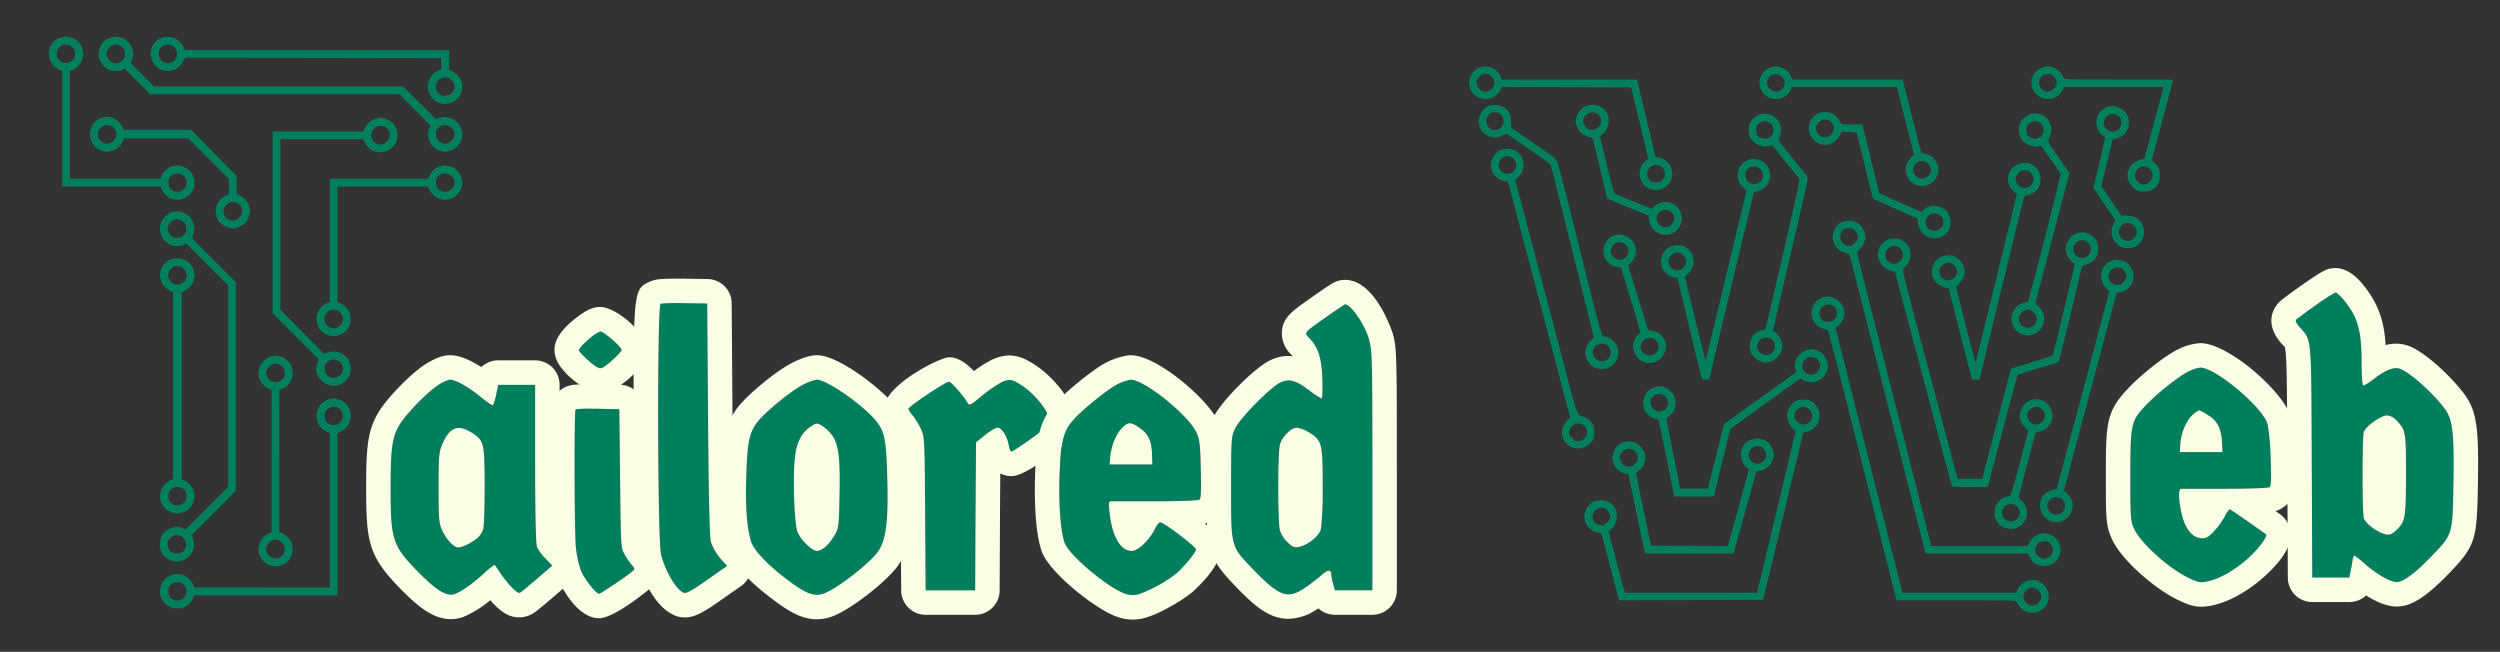 <svg xmlns="http://www.w3.org/2000/svg" xmlns:xlink="http://www.w3.org/1999/xlink" width="817" height="213" viewBox="0 0 817 213"><rect x="0" y="0" width="817" height="213" fill="#333333" stroke="none"/><defs><clipPath id="b"><rect width="817" height="213"/></clipPath></defs><g id="a" clip-path="url(#b)"><g transform="translate(8 -54.076)"><g transform="translate(8 66.076)"><path d="M28.3-1116.52a5.411,5.411,0,0,0-3.3,5.095,5.473,5.473,0,0,0,3.371,5.272l.938.38v37.767h32.14l.253.71a7.035,7.035,0,0,0,2.864,3.118,5.847,5.847,0,0,0,7.2-2.155,4.468,4.468,0,0,0,.76-2.915,4.6,4.6,0,0,0-.71-2.89,5.89,5.89,0,0,0-7.046-2.357,7,7,0,0,0-3.042,3.143l-.279.811H31.844v-35.232l.836-.329a5.658,5.658,0,0,0,3.473-5.2,5.385,5.385,0,0,0-5.576-5.6A7.251,7.251,0,0,0,28.3-1116.52Zm4.258,2.991a2.176,2.176,0,0,1,.938,2.155,2.3,2.3,0,0,1-.786,2.078,2.982,2.982,0,0,1-5.171-2.053,2.991,2.991,0,0,1,3.118-3.042A2.511,2.511,0,0,1,32.553-1113.53Zm36.449,42a3.02,3.02,0,0,1-1.622,5.221,3.157,3.157,0,0,1-2.94-1.242,4.292,4.292,0,0,1-.127-3.27A3.242,3.242,0,0,1,69-1071.53Z" transform="translate(-25 1116.957)" fill="#007f5f"/><path d="M92.225-1116.365a4.272,4.272,0,0,0-2.636,2.687,5.205,5.205,0,0,0,.177,4.841,4.857,4.857,0,0,0,4.588,2.966,4.421,4.421,0,0,0,2.484-.3l.786-.38,4.132,4.157,4.132,4.182h81.389l5.12,5.12,5.12,5.12-.406.76a6.272,6.272,0,0,0,.152,4.638,5.6,5.6,0,0,0,9.759.507,5.652,5.652,0,0,0-6.818-8.289l-.938.3-5.374-5.348-5.348-5.348H107.179l-3.777-3.777-3.8-3.8.3-.963c.558-1.85.583-2.053.3-3.219A5.543,5.543,0,0,0,92.225-1116.365Zm3.9,2.281a2.9,2.9,0,0,1,1.546,2.687,2.964,2.964,0,0,1-4.309,2.712,3.863,3.863,0,0,1-1.774-2.712,3.863,3.863,0,0,1,1.774-2.712A3.115,3.115,0,0,1,96.128-1114.084ZM203.9-1087.647a3.492,3.492,0,0,1,1.5,2.611,3.523,3.523,0,0,1-2.991,3.042,3.185,3.185,0,0,1-3.092-3.3,2.219,2.219,0,0,1,.862-1.926,2.219,2.219,0,0,1,1.926-.862A4.378,4.378,0,0,1,203.9-1087.647Z" transform="translate(-72.834 1117.004)" fill="#007f5f"/><path d="M159.092-1116.559a5.678,5.678,0,0,0-3.092,5.221,6.434,6.434,0,0,0,2.459,4.486,6.1,6.1,0,0,0,5.272.558,6.838,6.838,0,0,0,3.219-3.219l.253-.735,41.848.051,41.873.076L251-1108.3l.076,1.825-.963.406a5.675,5.675,0,0,0-3.473,5.348,5.6,5.6,0,0,0,9.936,3.5,5.566,5.566,0,0,0-1.648-8.466l-1.318-.634v-3.244l-.025-3.219H167.229l-.456-.989A5.748,5.748,0,0,0,159.092-1116.559Zm3.979,2.357a2.9,2.9,0,0,1,1.546,2.813,2.892,2.892,0,0,1-3.65,2.814,3.119,3.119,0,0,1-2.1-4.106A3.032,3.032,0,0,1,163.072-1114.2Zm90.716,10.8a3.786,3.786,0,0,1,1.572,2.687,3.6,3.6,0,0,1-1.5,2.458,4.374,4.374,0,0,1-1.8.431,2.219,2.219,0,0,1-1.926-.862,2.2,2.2,0,0,1-.862-1.9,2.939,2.939,0,0,1,1.572-2.89A2.687,2.687,0,0,1,253.788-1103.4Z" transform="translate(-122.796 1117.122)" fill="#007f5f"/><path d="M81.953-1013.681a6.173,6.173,0,0,0-3.143,2.307,6.032,6.032,0,0,0,.811,7.325,5.668,5.668,0,0,0,8.973-1.648l.558-1.141h20.86l6.666,6.666,6.641,6.641v4.943l-.811.33a5.881,5.881,0,0,0-2.991,2.864,5.76,5.76,0,0,0,.406,5.475,6.244,6.244,0,0,0,4.664,2.484,6.3,6.3,0,0,0,4.664-2.459,6.286,6.286,0,0,0,.659-5.019,5.945,5.945,0,0,0-2.966-3.219l-1.09-.482v-2.966l-.025-2.966L118.4-1002.1l-7.4-7.528H88.949l-.3-.862a6.186,6.186,0,0,0-1.419-1.876A5.3,5.3,0,0,0,81.953-1013.681Zm3.092,2.915a2.927,2.927,0,0,1,.735,4.537,2.958,2.958,0,0,1-5.221-1.445A3.018,3.018,0,0,1,85.045-1010.766Zm41.062,25.093a2.927,2.927,0,0,1,.735,4.537,2.9,2.9,0,0,1-4.816-.406C120.455-984.076,123.42-987.066,126.107-985.672Z" transform="translate(-64.514 1040.072)" fill="#007f5f"/><path d="M409.673-950.506a6.354,6.354,0,0,0-2.89,3.042l-.329.811h-32.14v40.225l-1.014.456a6.312,6.312,0,0,0-3.042,3.3,6.285,6.285,0,0,0,.659,5.019,6.3,6.3,0,0,0,4.664,2.459,6.3,6.3,0,0,0,4.664-2.459,6.1,6.1,0,0,0,.558-5.272,6.838,6.838,0,0,0-3.219-3.219l-.735-.253v-37.716h29.58l.456,1.014a6.313,6.313,0,0,0,3.3,3.042,6.212,6.212,0,0,0,4.993-.659,6.33,6.33,0,0,0,2.484-4.664,6.426,6.426,0,0,0-2.484-4.689A6.264,6.264,0,0,0,409.673-950.506Zm4.486,3.067a2.728,2.728,0,0,1,0,4.106,2.958,2.958,0,0,1-4.74-.532,3.537,3.537,0,0,1,.025-3.194A3.034,3.034,0,0,1,414.16-947.439Zm-37.209,43.875a3.257,3.257,0,0,1,1.673,2.839,3.268,3.268,0,0,1-2.433,2.89,3.113,3.113,0,0,1-3.574-2.509A3.06,3.06,0,0,1,376.951-903.564Z" transform="translate(-282.559 993.069)" fill="#007f5f"/><path d="M171.8-891.557a5.712,5.712,0,0,0-2.053,9.353,5.36,5.36,0,0,0,5.7,1.343l1.318-.456,6.818,6.818,6.793,6.793v65.9l-6.92,6.92-6.92,6.92-.938-.406a5.276,5.276,0,0,0-4.512.3,4.925,4.925,0,0,0-2.966,4.486,4.856,4.856,0,0,0,1.521,4.436,5.457,5.457,0,0,0,7.553.355,5.614,5.614,0,0,0,1.648-6.337l-.406-.938,7.249-7.249,7.224-7.224v-68.183l-7.122-7.148-7.122-7.148.38-1.5a5.708,5.708,0,0,0-1.724-6.083A5.732,5.732,0,0,0,171.8-891.557Zm2.966,2.535a2.933,2.933,0,0,1,1.926,2.864,2.212,2.212,0,0,1-.862,2,2.291,2.291,0,0,1-2.1.862,3.813,3.813,0,0,1-1.825-.406,4,4,0,0,1-1.293-2.712,3.408,3.408,0,0,1,2.028-2.636C173.775-889.428,173.775-889.428,174.764-889.022Zm.482,103.364a3.651,3.651,0,0,1,1.445,2.56,3.451,3.451,0,0,1-1.318,2.56,3.666,3.666,0,0,1-1.774.406,2.669,2.669,0,0,1-2.915-2.687,2.188,2.188,0,0,1,.456-1.977A3.157,3.157,0,0,1,175.245-785.658Z" transform="translate(-131.826 948.973)" fill="#007f5f"/><path d="M172.106-831.342a5.791,5.791,0,0,0-3.726,3.675,5.744,5.744,0,0,0,3.244,6.844l.786.329v61.187l-.862.3a6.189,6.189,0,0,0-1.876,1.419,5.584,5.584,0,0,0,5.627,9.176,4.947,4.947,0,0,0,3.32-2.535,5.829,5.829,0,0,0,.634-4.436A6.633,6.633,0,0,0,176.06-759l-.862-.3v-61.162l.989-.456a5.377,5.377,0,0,0,2.839-3.016,5.538,5.538,0,0,0-1.141-5.931A5.9,5.9,0,0,0,172.106-831.342Zm3.473,2.991a2.9,2.9,0,0,1-.684,5.145,2.145,2.145,0,0,1-2.1.025,2.891,2.891,0,0,1-1.039-4.867,2.212,2.212,0,0,1,2-.862A2.8,2.8,0,0,1,175.578-828.351Zm.127,72.137a3.193,3.193,0,0,1,1.014,3.244,3.081,3.081,0,0,1-2.966,2.129,2.212,2.212,0,0,1-2-.862,2.231,2.231,0,0,1-.862-2.028,3.836,3.836,0,0,1,.431-1.85A3.17,3.17,0,0,1,175.705-756.214Z" transform="translate(-131.855 903.966)" fill="#007f5f"/><path d="M298.628-705.33a5.782,5.782,0,0,0-3.27,7.4,6.587,6.587,0,0,0,3.092,3.118l.836.279v46.511l-.989.456a5.587,5.587,0,0,0,.507,10.392,5.542,5.542,0,0,0,7.4-5.221,5.609,5.609,0,0,0-3.625-5.348l-.76-.253v-23.218l.025-23.243,1.267-.608a5.626,5.626,0,0,0,1.9-8.517A5.951,5.951,0,0,0,298.628-705.33Zm3.042,2.484a2.933,2.933,0,0,1,1.926,2.864,2.212,2.212,0,0,1-.862,2,2.291,2.291,0,0,1-2.1.862,3.814,3.814,0,0,1-1.825-.406,4,4,0,0,1-1.293-2.712,3.408,3.408,0,0,1,2.028-2.636C300.681-703.252,300.681-703.252,301.669-702.846Zm0,57.537a3.04,3.04,0,0,1-.2,5.728,3.184,3.184,0,0,1-3.954-2.915,3.379,3.379,0,0,1,2.028-2.839C300.681-645.714,300.681-645.714,301.669-645.309Z" transform="translate(-226.541 809.942)" fill="#007f5f"/><path d="M223.656-650.672a5.692,5.692,0,0,0-4.309,5.3,5.451,5.451,0,0,0,3.067,5.247l1.242.634v50.44l-22.1-.025H179.426l-.634-1.318a5.549,5.549,0,0,0-10.063.279,5.545,5.545,0,0,0,5.019,7.908,7.06,7.06,0,0,0,2.281-.355,6.488,6.488,0,0,0,3.042-3.067l.33-.887h46.79v-52.975l1.141-.532a5.682,5.682,0,0,0-1.014-10.6A4.174,4.174,0,0,0,223.656-650.672Zm2.737,2.915a3.332,3.332,0,0,1,1.572,2.737,3.082,3.082,0,0,1-4.03,2.737,2.739,2.739,0,0,1-1.926-2.839,2.177,2.177,0,0,1,.938-2.129A2.876,2.876,0,0,1,226.393-647.757ZM175.9-590.042a3.036,3.036,0,0,1-3.447,4.917,2.636,2.636,0,0,1-1.521-2.611,2.532,2.532,0,0,1,1.343-2.611A3.212,3.212,0,0,1,175.9-590.042Z" transform="translate(-131.901 769.047)" fill="#007f5f"/><path d="M346.852-1013.73c-.127.051-.684.152-1.217.253a5.865,5.865,0,0,0-3.523,3.092l-.482,1.09H312v59.438l7.5,7.5,7.5,7.5-.406,1.343a9.738,9.738,0,0,0-.406,1.876,6.084,6.084,0,0,0,3.422,4.993,5.735,5.735,0,0,0,6.286-1.191,5.564,5.564,0,0,0-3.954-9.505,7.428,7.428,0,0,0-2.281.355l-.887.38-7.122-7.224-7.122-7.224v-55.712h27.07l.558,1.141a5.479,5.479,0,0,0,7.629,2.459,4.922,4.922,0,0,0,2.966-4.334,5.257,5.257,0,0,0-1.293-4.233C350.324-1013.045,347.866-1014.11,346.852-1013.73Zm1.9,3.042c2.915,1.521,1.115,6.21-2.129,5.6a3.1,3.1,0,0,1-1.926-4.664A3.082,3.082,0,0,1,348.753-1010.688Zm-14.8,76.7a4.088,4.088,0,0,1,.887,1.521,2.033,2.033,0,0,1-.177,1.926c-1.419,2.864-5.678,2.028-5.678-1.115a2.548,2.548,0,0,1,1.343-2.636A3.212,3.212,0,0,1,333.95-933.989Z" transform="translate(-238.893 1040.248)" fill="#007f5f"/><g transform="translate(111.659 86.501)"><g transform="translate(0 0.56)"><path d="M289.664-1161.544c-1.175.5-1.007,76.99.112,81.8,1.343,5.6,5.092,11.918,7.553,12.7.783.224,2.909-.951,7.553-4.252l6.49-4.532-1.343-1.511a17.82,17.82,0,0,1-3.917-6.267c-.448-1.343-.727-12.7-.951-39.95l-.28-38.047-7.274-.112A76.037,76.037,0,0,0,289.664-1161.544Z" transform="translate(-201.428 1161.727)" fill="#007f5f"/><path d="M295.477-1161.727a54.928,54.928,0,0,0-5.812.183c-1.175.5-1.007,76.99.112,81.8,1.343,5.6,5.092,11.918,7.553,12.7.784.224,2.91-.951,7.553-4.252l6.49-4.532-1.343-1.511a17.82,17.82,0,0,1-3.917-6.267c-.448-1.343-.727-12.7-.951-39.95l-.28-38.047-7.274-.112c-.728-.01-1.446-.015-2.133-.015m0-8,2.245.016,7.284.112a8,8,0,0,1,7.877,7.94l.28,38.047c.068,8.322.271,33,.714,37.879a10.069,10.069,0,0,0,1.975,2.908l1.5,1.684a8,8,0,0,1,1.966,6.251,8,8,0,0,1-3.365,5.623l-6.49,4.532c-5.658,4.022-8.585,5.72-11.924,5.72a9.59,9.59,0,0,1-2.408-.334c-7.757-2.464-12.1-14.2-13.134-18.526-.884-3.8-1.105-26.22-1.137-44.369-.078-44.2-.078-44.2,5.652-46.652C288.091-1169.452,288.916-1169.727,295.477-1169.727Z" transform="translate(-201.428 1161.727)" fill="#f8ffe5"/><path d="M654.833-1157.029c-7.665,5.371-7.553,5.2-5.763,7.05,2.91,3.021,4.029,6.546,4.252,13.428.112,3.469,0,6.323-.224,6.323a23.478,23.478,0,0,1-3.861-2.518c-4.476-3.413-6.714-4.084-9.568-2.742-3.245,1.455-13.372,11.75-14.883,15.107-1.231,2.63-1.287,3.245-1.287,19.248,0,19.639-.168,19.08,7.106,26.633,8.617,8.952,11.3,9.959,16.9,6.211,1.734-1.175,4.14-3.021,5.371-4.084,2.182-2.014,3.357-2.126,3.357-.336a15.012,15.012,0,0,0,.615,3.021l.56,2.126H669.66v-39.054c0-36.536-.056-39.278-1.063-42.8-1.343-4.924-5.987-11.694-7.889-11.582C660.54-1160.945,657.91-1159.211,654.833-1157.029Zm-5.651,37.991c4.029,2.574,4.252,3.525,4.252,17.457a120.641,120.641,0,0,1-.56,13.988c-.671,2.35-4.252,5.26-7.274,5.875-1.455.28-2.07,0-3.693-1.567a9.806,9.806,0,0,1-2.462-3.861c-.727-2.574-.727-25.4,0-28.032s3.637-5.539,5.539-5.539A11.523,11.523,0,0,1,649.182-1119.037Z" transform="translate(-348.832 1161.408)" fill="#007f5f"/><path d="M660.755-1161h-.047c-.168.056-2.8,1.79-5.875,3.973-7.665,5.371-7.553,5.2-5.763,7.05,2.91,3.021,4.029,6.546,4.252,13.428.112,3.469,0,6.323-.224,6.323a23.478,23.478,0,0,1-3.861-2.518c-4.476-3.413-6.714-4.085-9.568-2.742-3.245,1.455-13.372,11.75-14.883,15.107-1.231,2.63-1.287,3.245-1.287,19.248,0,19.639-.168,19.08,7.106,26.633,8.617,8.952,11.3,9.96,16.9,6.211,1.734-1.175,4.14-3.021,5.371-4.084,2.182-2.015,3.357-2.126,3.357-.336a15.012,15.012,0,0,0,.615,3.021l.56,2.126H669.66v-39.054c0-36.536-.056-39.278-1.063-42.8-1.332-4.883-5.911-11.583-7.842-11.583m-16.008,79.381c-.919,0-1.571-.438-2.839-1.662a9.806,9.806,0,0,1-2.462-3.861c-.727-2.574-.727-25.4,0-28.032s3.637-5.539,5.539-5.539a11.523,11.523,0,0,1,4.2,1.679c4.029,2.574,4.252,3.525,4.252,17.457a120.641,120.641,0,0,1-.56,13.988c-.671,2.35-4.252,5.26-7.274,5.875a4.543,4.543,0,0,1-.854.1M660.755-1169c9.989,0,15.512,17.3,15.56,17.478,1.345,4.705,1.345,7.741,1.345,44.908v39.054a8,8,0,0,1-8,8H657.407a7.993,7.993,0,0,1-5.411-2.108l-.005,0a17.343,17.343,0,0,1-9.706,3.429c-6.6,0-11.6-4.644-17.442-10.715-9.346-9.7-9.346-12.519-9.342-30.883v-1.3c0-16.548,0-18.278,2.041-22.639,2.307-5.128,13.792-16.745,18.856-19.016a13.671,13.671,0,0,1,5.878-1.347,13.068,13.068,0,0,1,1.371.072c-.115-.135-.229-.253-.339-.368a9.7,9.7,0,0,1-3.2-7.822c.427-4.528,3.275-6.522,9.514-10.892,6.916-4.9,7.677-5.153,8.558-5.447a8,8,0,0,1,2.06-.4C660.393-1169,660.6-1169,660.755-1169Z" transform="translate(-348.832 1161.408)" fill="#f8ffe5"/><path d="M148.267-1115.322c-3.357,2.126-9.9,8.729-12.421,12.533-2.686,4.084-3.245,7.665-3.245,21.038,0,17.4.56,19.024,9.512,28.088,5.707,5.707,8.84,7.553,11.414,6.714,2.238-.839,5.931-3.413,9.736-6.882a17.437,17.437,0,0,1,3.357-2.686c.056.112.951,1.343,1.846,2.742,2.8,4.029,5.651,6.882,6.434,6.378.392-.224,2.91-2.294,5.651-4.644l4.868-4.2-2.182-2.294a13.749,13.749,0,0,1-2.8-3.8c-.392-1.007-.615-10.575-.615-27.3v-25.682H167.738l-.671,3.357c-.392,1.846-.9,3.357-1.175,3.357a32.742,32.742,0,0,1-4.252-3.077c-3.973-3.189-7.889-5.315-9.68-5.315A11.838,11.838,0,0,0,148.267-1115.322Zm10.911,15.667c3.973,2.574,4.14,3.357,4.14,17.625,0,6.77-.168,12.981-.448,13.82a6.753,6.753,0,0,1-1.679,2.742c-1.623,1.511-5.092,3.3-6.434,3.3-1.511,0-3.973-2.63-5.315-5.6-1.063-2.294-1.175-3.581-1.175-13.988,0-10.743.112-11.638,1.343-14.436C151.959-1101.557,154.645-1102.509,159.177-1099.655Z" transform="translate(-132.6 1142.025)" fill="#007f5f"/><path d="M151.959-1117a11.838,11.838,0,0,0-3.693,1.678c-3.357,2.126-9.9,8.729-12.421,12.533-2.686,4.084-3.245,7.665-3.245,21.038,0,17.4.56,19.024,9.512,28.088,5.707,5.707,8.841,7.553,11.414,6.714,2.238-.839,5.931-3.413,9.736-6.882a17.458,17.458,0,0,1,3.357-2.686c.056.112.951,1.343,1.846,2.742,2.8,4.029,5.651,6.883,6.434,6.378.392-.224,2.91-2.294,5.651-4.644l4.868-4.2-2.182-2.294a13.749,13.749,0,0,1-2.8-3.8c-.392-1.007-.615-10.575-.615-27.3v-25.682H167.738l-.671,3.357c-.392,1.846-.9,3.357-1.175,3.357a32.742,32.742,0,0,1-4.252-3.077c-3.973-3.189-7.889-5.315-9.68-5.315m2.8,54.833c-1.511,0-3.973-2.63-5.315-5.6-1.063-2.294-1.175-3.581-1.175-13.988,0-10.743.112-11.638,1.343-14.436,2.35-5.371,5.036-6.323,9.568-3.469,3.973,2.574,4.14,3.357,4.14,17.625,0,6.77-.168,12.981-.448,13.82a6.753,6.753,0,0,1-1.679,2.742c-1.623,1.511-5.092,3.3-6.434,3.3m-2.8-62.833c3.27,0,6.975,1.746,10.274,3.873a7.989,7.989,0,0,1,5.5-2.195h12.086a8,8,0,0,1,8,8v25.682c0,16.531.215,22.533.347,24.658.19.218.455.526.723.794l2.322,2.437a8,8,0,0,1,2.194,5.909,8,8,0,0,1-2.767,5.664l-4.868,4.2c-5.548,4.755-6.4,5.241-6.908,5.532a8.882,8.882,0,0,1-4.183,1.11c-2.48,0-5.348-.774-9.513-5.6a35.487,35.487,0,0,1-8.834,5.479,12.348,12.348,0,0,1-4.022.7c-5.5,0-10.147-3.539-15.858-9.25-10.98-11.117-11.855-15.288-11.855-33.745,0-13.144.412-19.124,4.561-25.433,3.173-4.794,10.509-12.163,14.825-14.9C148.73-1125,151.076-1125,151.959-1125Z" transform="translate(-132.6 1142.025)" fill="#f8ffe5"/><path d="M358.758-1115.322c-4.2,2.126-13.2,9.624-15.331,12.757-2.294,3.413-2.854,6.434-3.189,17.513-.28,9.624.168,16.114,1.567,20.87.783,2.8,5.371,7.665,11.694,12.421,6.043,4.588,8.728,5.651,11.694,4.756,4.029-1.175,15.387-9.9,18.128-13.876,2.574-3.749,3.357-9.68,3.021-23-.28-12.981-.839-15.89-3.357-19.248-3.917-5.147-16.338-13.876-19.7-13.876A15.4,15.4,0,0,0,358.758-1115.322Zm9.4,16.282c2.238,2.8,2.854,7.442,2.574,20.087-.224,10.127-.224,10.463-1.734,12.981-1.79,3.021-3.973,4.924-5.707,4.924-1.567,0-5.2-3.525-6.267-6.1-1.119-2.574-1.623-18.744-.839-24.843.615-4.868,2.294-7.945,5.371-9.848,1.623-1.063,1.79-1.063,3.357-.168A14.194,14.194,0,0,1,368.158-1099.04Z" transform="translate(-224.026 1142.025)" fill="#007f5f"/><path d="M363.29-1117a15.4,15.4,0,0,0-4.532,1.678c-4.2,2.126-13.2,9.624-15.331,12.757-2.294,3.413-2.854,6.434-3.189,17.513-.28,9.624.168,16.114,1.567,20.87.783,2.8,5.371,7.665,11.694,12.421,6.043,4.588,8.729,5.651,11.694,4.756,4.029-1.175,15.387-9.9,18.128-13.876,2.574-3.749,3.357-9.68,3.021-23-.28-12.981-.839-15.89-3.357-19.248-3.917-5.147-16.338-13.876-19.7-13.876m0,55.952c-1.567,0-5.2-3.525-6.267-6.1-1.119-2.574-1.623-18.744-.839-24.843.615-4.868,2.294-7.945,5.371-9.848,1.623-1.063,1.791-1.063,3.357-.168a14.194,14.194,0,0,1,3.245,2.965c2.238,2.8,2.854,7.442,2.574,20.087-.224,10.127-.224,10.463-1.734,12.981-1.79,3.021-3.973,4.924-5.707,4.924m0-63.952c7.57,0,22.2,11.952,26.062,17.032,4.231,5.641,4.7,10.749,4.989,23.919.335,13.285-.271,21.646-4.424,27.7-3.579,5.186-16.254,15.211-22.484,17.028a14.333,14.333,0,0,1-4.112.61c-4.908,0-9.092-2.447-14.659-6.675-5.707-4.293-12.894-10.685-14.56-16.636-1.609-5.468-2.174-12.454-1.86-23.26.338-11.15.844-16.234,4.546-21.743,3.155-4.65,13.33-12.885,18.355-15.431C357.367-1123.6,360.634-1125,363.29-1125Z" transform="translate(-224.026 1142.025)" fill="#f8ffe5"/><path d="M464.934-1115.834a45.945,45.945,0,0,0-6.1,4.308c-3.581,2.965-3.917,3.133-4.476,2.182-1.4-2.406-5.2-6.77-6.043-6.938-.951-.168-13.317,8.113-13.317,8.9a7,7,0,0,0,1.4,2.07,26.311,26.311,0,0,1,2.686,4.42c1.231,2.63,1.231,3.189,1.4,27.7l.168,25.066h16.17l.112-24.171.168-24.171,2.965-2.406c1.623-1.343,3.469-2.406,4.084-2.406,1.343,0,3.189,2.854,3.637,5.707.224,1.175.615,2.126.9,2.126.615,0,11.246-7.553,12.142-8.617,1.958-2.35-4.364-10.855-10.407-13.988C468.124-1117.233,467.676-1117.177,464.934-1115.834Z" transform="translate(-265.802 1141.978)" fill="#007f5f"/><path d="M467.967-1116.893a7.446,7.446,0,0,0-3.033,1.059,45.945,45.945,0,0,0-6.1,4.308c-3.581,2.965-3.917,3.133-4.476,2.182-1.4-2.406-5.2-6.77-6.043-6.938-.948-.166-13.317,8.113-13.317,8.9a7,7,0,0,0,1.4,2.07,26.311,26.311,0,0,1,2.686,4.42c1.231,2.63,1.231,3.189,1.4,27.7l.168,25.066h16.17l.112-24.171.168-24.171,2.965-2.406c1.623-1.343,3.469-2.406,4.084-2.406,1.343,0,3.189,2.854,3.637,5.707.224,1.175.615,2.126.9,2.126.615,0,11.246-7.553,12.142-8.617,1.958-2.35-4.364-10.855-10.407-13.988a5.523,5.523,0,0,0-2.451-.835m0-8h0a12.894,12.894,0,0,1,6.1,1.715c6.1,3.165,13.508,10.79,14.884,17.621a10.059,10.059,0,0,1-1.979,8.609c-.123.146-12.765,11.5-18.287,11.5a8.359,8.359,0,0,1-3.652-.869l-.1,14.074-.112,24.153a8,8,0,0,1-8,7.963h-16.17a8,8,0,0,1-8-7.946l-.168-25.066c-.1-15.171-.155-22.671-.5-24.067a21.035,21.035,0,0,0-1.763-3.026c-2.833-3.231-3.217-5.528-3.217-7.148,0-7.723,18.274-16.9,21.284-16.9a8.366,8.366,0,0,1,1.425.125c2.408.481,4.762,2.342,6.71,4.386a38.067,38.067,0,0,1,4.936-3.216A14.516,14.516,0,0,1,467.967-1124.893Z" transform="translate(-265.802 1141.978)" fill="#f8ffe5"/><path d="M542.316-1115.6c-3.413,1.678-12.7,9.288-15.331,12.533-2.686,3.413-3.413,6.826-3.749,17.457-.336,9.9.392,18.8,1.79,22.213,1.79,4.2,14.6,14.827,19.863,16.394a7.134,7.134,0,0,0,4.7-.056,46.272,46.272,0,0,0,12.086-6.826c2.742-2.574,6.155-6.77,6.155-7.665,0-.783-9.456-8.057-11.47-8.784-.5-.224-1.231.56-1.958,2.126-1.9,3.749-5.483,7.162-7.553,7.162-3.693,0-6.434-4.7-7.274-12.477-.336-2.965-.28-3.749.336-3.749H554.4c7.554,0,14.044-.224,14.492-.5.56-.392.671-2.406.5-9.9-.168-8.113-.392-9.792-1.4-12.03-2.574-5.707-17.121-17.345-21.541-17.289A16.874,16.874,0,0,0,542.316-1115.6Zm7.5,14.659c2.518,1.846,3.469,4.029,3.637,8.113l.112,3.525H539.574l.168-1.958c.28-3.8,1.79-7.721,3.749-9.792C545.617-1103.348,546.624-1103.348,549.813-1100.942Z" transform="translate(-304.632 1142.026)" fill="#007f5f"/><path d="M546.488-1117h-.032a16.874,16.874,0,0,0-4.14,1.4c-3.413,1.678-12.7,9.288-15.331,12.533-2.686,3.413-3.413,6.826-3.749,17.457-.336,9.9.392,18.8,1.79,22.213,1.79,4.2,14.6,14.827,19.863,16.394a7.134,7.134,0,0,0,4.7-.056,46.272,46.272,0,0,0,12.086-6.826c2.742-2.574,6.155-6.77,6.155-7.665,0-.783-9.456-8.057-11.47-8.784-.5-.224-1.231.56-1.958,2.126-1.9,3.749-5.483,7.162-7.553,7.162-3.693,0-6.434-4.7-7.274-12.477-.336-2.965-.28-3.749.336-3.749H554.4c7.554,0,14.044-.224,14.492-.5.56-.392.671-2.406.5-9.9-.168-8.113-.392-9.792-1.4-12.03C565.43-1105.4,550.947-1117,546.488-1117m7.074,27.7H539.574l.168-1.958c.28-3.8,1.79-7.721,3.749-9.792,2.126-2.294,3.133-2.294,6.323.112,2.518,1.846,3.469,4.029,3.637,8.113l.112,3.525m-7.074-35.7h0c8.688,0,25.437,14.543,28.8,22,1.732,3.849,1.933,6.854,2.1,15.153.216,9.663.306,13.669-3.914,16.623a7.8,7.8,0,0,1-2.725,1.218c2.825,2.585,5.074,5.553,5.074,8.454,0,3.55-2.92,8.092-8.679,13.5-3.2,2.959-11.382,7.571-15.4,8.7a14.625,14.625,0,0,1-9.156.015c-6.955-2.072-22.012-14.095-24.922-20.917-2.828-6.9-2.572-21.355-2.428-25.623.352-11.16,1.189-16.709,5.457-22.133,3.165-3.907,13.367-12.444,18.087-14.765a24.111,24.111,0,0,1,7.058-2.2C546.047-1124.992,546.284-1125,546.489-1125Z" transform="translate(-304.632 1142.026)" fill="#f8ffe5"/><path d="M240.369-1113.615c-.5.5-.4,39.851.1,45.112a35.215,35.215,0,0,0,1.538,7.3c.993,2.68,4.963,7.841,6.055,7.841.5,0,9.181-5.856,10.918-7.345.794-.695.794-.844-.4-2.233a21.7,21.7,0,0,1-2.332-3.524c-1.092-1.985-1.092-2.531-1.34-24.615l-.248-22.581-7-.149A51.574,51.574,0,0,0,240.369-1113.615Z" transform="translate(-179.926 1148.332)" fill="#007f5f"/><path d="M245.7-1113.826a34.854,34.854,0,0,0-5.331.212c-.5.5-.4,39.851.1,45.112a35.215,35.215,0,0,0,1.538,7.3c.993,2.68,4.963,7.841,6.055,7.841.5,0,9.181-5.856,10.918-7.345.794-.695.794-.844-.4-2.233a21.7,21.7,0,0,1-2.332-3.524c-1.092-1.985-1.092-2.531-1.34-24.615l-.248-22.581-7-.149c-.676-.009-1.336-.013-1.964-.013m0-8,2.069.014,7.064.15a8,8,0,0,1,7.829,7.91l.248,22.581c.151,13.415.224,19.961.5,21.329.279.338.949,1.34,1.2,1.643,6.151,7.175.773,12.512-.367,13.509-.169.146-11.189,9.324-16.186,9.324-8.069,0-13.508-12.932-13.557-13.063a42.4,42.4,0,0,1-2-9.262c-.048-.511-2.859-46.52,2.2-51.581a8.013,8.013,0,0,1,.854-.741C237.872-1121.743,239.836-1121.826,245.7-1121.826Z" transform="translate(-179.926 1148.332)" fill="#f8ffe5"/></g><path d="M240.428-542.465c-2.249,1.678-4.428,3.928-4.428,4.642,0,.643,4.749,5.07,6.034,5.57,1.035.429,1.25.393,2.5-.428,1.714-1.143,5.392-4.677,5.392-5.213,0-1.035-5.784-6.106-6.963-6.106A9.872,9.872,0,0,0,240.428-542.465Z" transform="translate(-174.447 553.815)" fill="#007f5f"/><path d="M242.963-544a9.872,9.872,0,0,0-2.535,1.535c-2.249,1.678-4.428,3.928-4.428,4.642,0,.643,4.749,5.07,6.034,5.57,1.035.429,1.25.393,2.5-.428,1.714-1.143,5.392-4.677,5.392-5.213,0-1.035-5.784-6.106-6.963-6.106m0-8c4.82,0,14.963,7.9,14.963,14.106,0,5.325-6.262,10.075-8.954,11.87a10.485,10.485,0,0,1-5.96,2.043,10.364,10.364,0,0,1-4.036-.879c.034.017-10.975-5.876-10.975-12.962,0-1.464,0-5.351,7.644-11.054C239.1-551.467,241.069-552,242.963-552Z" transform="translate(-174.447 553.815)" fill="#f8ffe5"/></g></g><g transform="translate(494.08 93.698)"><g transform="translate(-21.933 -17.909)"><path d="M742.065-589.353a5.58,5.58,0,0,0-3.331,2.475c-.642.886-.7,1.314-.611,3.147.122,1.986.183,2.139,1.375,3.239a5.4,5.4,0,0,0,5.011,1.589l1.192-.306,4.369,5.408c2.414,2.964,4.461,5.53,4.583,5.744.122.183-1.986,9.869-4.705,21.541-2.689,11.641-5.194,22.4-5.53,23.924-.764,3.361-.978,3.819-1.894,3.819a5.794,5.794,0,0,0-3.33,2.2,6.849,6.849,0,0,0-.55,4.919,5.852,5.852,0,0,0,5.989,3.453,5.876,5.876,0,0,0,4.43-5.469,6.319,6.319,0,0,0-2.108-4.216l-.947-.733,4.278-18.486c2.353-10.175,4.95-21.388,5.775-24.9,1.314-5.561,1.467-6.508,1.1-7.027-.214-.336-2.475-3.147-4.98-6.233-4.553-5.592-4.583-5.653-4.094-6.386a5.921,5.921,0,0,0-.306-5.469A5.39,5.39,0,0,0,742.065-589.353Zm3.33,3.239a2.92,2.92,0,0,1-1.467,4.8,3.389,3.389,0,0,1-3.086-1.253,4.018,4.018,0,0,1,0-3.147A3.291,3.291,0,0,1,743.868-587,3.967,3.967,0,0,1,745.4-586.115Zm.428,70.581c2.261,2.292-.519,6.08-3.33,4.583a2.722,2.722,0,0,1-.794-4.491A2.854,2.854,0,0,1,745.823-515.534Z" transform="translate(-646.745 604.932)" fill="#007f5f"/><g transform="translate(0)"><path d="M442.3-639.564a5.381,5.381,0,0,0-2.505,7.516,5.366,5.366,0,0,0,9.319.031l.7-1.253,21.113.061,21.113.092,2.811,11.611,2.781,11.611-.978.855a5.4,5.4,0,0,0,3.575,9.472,5.356,5.356,0,0,0,5.255-5.255,5.332,5.332,0,0,0-4.369-5.408l-1.131-.183-2.994-12.65-3.025-12.65H449.787l-.428-1.008A5.446,5.446,0,0,0,442.3-639.564Zm4.155,2.9c2.567,2.6-1.1,6.6-3.85,4.217a2.941,2.941,0,0,1-.978-1.956,2.017,2.017,0,0,1,.764-2.23A2.667,2.667,0,0,1,446.457-636.661Zm55.762,29.7a2.827,2.827,0,0,1-2.078,4.858,2.632,2.632,0,0,1-2.689-1.955A2.875,2.875,0,0,1,502.218-606.962Z" transform="translate(-439.134 639.988)" fill="#007f5f"/><path d="M752.593-639.363a5.361,5.361,0,0,0-.855,9.044c2.628,2.017,6.875.978,8.1-1.986l.367-.917h34.313l2.811,11.091,2.811,11.061-.733.611a5.666,5.666,0,0,0-1.283,7.028,5.387,5.387,0,0,0,9.289-.122,5.343,5.343,0,0,0-3.453-7.822l-1.467-.367-3.055-11.947-3.025-11.977H760.446l-.581-1.161a4.84,4.84,0,0,0-2.872-2.658A5.171,5.171,0,0,0,752.593-639.363Zm4.125,2.628a2.523,2.523,0,0,1,.825,3.33,2.713,2.713,0,0,1-4.461.856A2.772,2.772,0,0,1,756.718-636.735Zm47.237,27.957a3.414,3.414,0,0,1,1.711,2.9,3.106,3.106,0,0,1-2.9,2.6,2.99,2.99,0,0,1-2.9-2.811A2.861,2.861,0,0,1,803.955-608.778Z" transform="translate(-654.768 639.939)" fill="#007f5f"/><path d="M1043.155-639.225a5.221,5.221,0,0,0-1.039,8.525,5.358,5.358,0,0,0,8.433-1.467l.519-1.039h32.51l-.306,1.13c-.183.642-1.589,5.9-3.147,11.641l-2.78,10.511-1.681.55c-4.583,1.558-5.255,6.966-1.192,9.716.917.611,1.344.7,2.964.611,2.872-.183,4.614-1.711,4.889-4.308.244-2.23-.122-3.483-1.436-4.8l-1.161-1.161,3.483-13.077c1.925-7.211,3.483-13.108,3.483-13.169s-8.036-.092-17.874-.092c-14.788,0-17.874-.061-17.874-.4a4.864,4.864,0,0,0-.886-1.65A5.344,5.344,0,0,0,1043.155-639.225Zm3.941,2.078a3.26,3.26,0,0,1,1.528,3.178,3.788,3.788,0,0,1-2.719,2.292,2.946,2.946,0,0,1-2.505-4.614A2.985,2.985,0,0,1,1047.1-637.147Zm31.991,30.8c2.414,2.414-.672,6.325-3.514,4.461a2.878,2.878,0,0,1-.275-4.614A2.618,2.618,0,0,1,1079.087-606.348Z" transform="translate(-856.661 639.924)" fill="#007f5f"/><path d="M452.339-598.5a5.652,5.652,0,0,0-2.78,7,5.387,5.387,0,0,0,7.455,2.628c1.314-.642,1.344-.642,2.139-.061.458.336,3.667,2.567,7.15,4.95,5.408,3.7,6.386,4.461,6.6,5.316.153.55,3.361,13.322,7.119,28.385l6.844,27.438-.886.825a5.356,5.356,0,0,0,2.964,9.441,5.316,5.316,0,0,0,5.714-6.569,5.623,5.623,0,0,0-4.583-4.125c-.733-.153-.978-.947-7.914-28.813-6.905-27.743-7.18-28.691-8.066-29.424-.489-.428-3.942-2.842-7.608-5.347l-6.691-4.614-.061-2.108a4.978,4.978,0,0,0-.794-3.178A5.865,5.865,0,0,0,452.339-598.5Zm4.155,2.9c2.414,2.414-.672,6.325-3.514,4.461a2.879,2.879,0,0,1-.275-4.614A2.618,2.618,0,0,1,456.494-595.6Zm34.771,75.317a4.424,4.424,0,0,1,.856,1.314,2.105,2.105,0,0,1-.061,2.078,2.8,2.8,0,0,1-5.225,0,2.576,2.576,0,0,1,.581-3.147A3.053,3.053,0,0,1,491.265-520.278Z" transform="translate(-446.116 611.449)" fill="#007f5f"/><path d="M556.208-598.4a6.109,6.109,0,0,0-3.208,4.98,5.781,5.781,0,0,0,4.308,5.164c.886.153,1.253.367,1.375.856.092.367,1.161,4.858,2.383,9.961l2.231,9.319,6.752,2.75,6.722,2.75.183,1.405a5.436,5.436,0,0,0,7.608,4.43,5.378,5.378,0,0,0,2.994-5.958,5.377,5.377,0,0,0-9.105-2.689l-.672.611-5.744-2.353c-3.147-1.283-5.958-2.444-6.2-2.6-.306-.153-1.222-3.453-2.689-9.533l-2.23-9.258.764-.58a5.284,5.284,0,0,0,2.108-4.278,4.975,4.975,0,0,0-4.919-5.316A6.043,6.043,0,0,0,556.208-598.4Zm3.606,2.353a2.792,2.792,0,0,1,.519,4.614,2.8,2.8,0,0,1-4.461-.7,2.513,2.513,0,0,1,0-2.689A3.029,3.029,0,0,1,559.814-596.046Zm24.6,32.479a2.58,2.58,0,0,1-.183,3.88,2.7,2.7,0,0,1-4.491-.855C578.36-563.414,582.119-565.859,584.41-563.567Z" transform="translate(-518.209 611.35)" fill="#007f5f"/><path d="M1111.711-597.54a5.151,5.151,0,0,0-4,5.1,4.891,4.891,0,0,0,1.864,4.216l.978.794-1.925,8.219-1.925,8.189,3.575,5.316,3.605,5.347-.672,1.314a5.486,5.486,0,0,0,2.23,7.241,6.478,6.478,0,0,0,5.011,0,5.464,5.464,0,0,0,2.261-7.15c-1.069-2.139-2.567-2.933-5.683-2.964l-1.222-.031-3.239-4.828L1109.3-571.6l.55-2.2c.306-1.222,1.13-4.614,1.833-7.578l1.253-5.347,1.314-.367a5.391,5.391,0,0,0,3.208-8.189,5.694,5.694,0,0,0-2.169-1.772C1113.605-597.876,1113.361-597.937,1111.711-597.54Zm3.116,3.056a2.9,2.9,0,0,1-.489,4.766,2.842,2.842,0,0,1-4.186-2.628A2.858,2.858,0,0,1,1114.828-594.485Zm5.194,36.085a2.465,2.465,0,0,1,.061,3.575,2.523,2.523,0,0,1-3.331.825,2.893,2.893,0,0,1,.122-5.317A2.658,2.658,0,0,1,1120.022-558.4Z" transform="translate(-902.729 610.675)" fill="#007f5f"/><path d="M806.077-591.168a4.872,4.872,0,0,0-3.3,2.78c-2.078,4.278,2.23,9.136,6.63,7.455a6.763,6.763,0,0,0,3.178-3.086l.367-.886,2.475.092,2.444.092,2.658,10.786c1.436,5.928,2.689,10.816,2.75,10.877s3.361,1.558,7.3,3.33l7.18,3.178.183,1.375a5.721,5.721,0,0,0,2.292,4.094,5.459,5.459,0,0,0,7.486-1.161,6.122,6.122,0,0,0,.214-5.9c-1.711-2.9-6.111-3.514-8.28-1.131-.55.611-.581.611-4.889-1.314-2.383-1.039-5.5-2.444-6.936-3.117l-2.628-1.222-.367-1.65c-.214-.917-1.436-5.958-2.689-11.214l-2.353-9.533h-3.483c-3.025,0-3.483-.061-3.667-.55A5.4,5.4,0,0,0,806.077-591.168Zm3.544,3.117c2.261,2.292-.519,6.08-3.33,4.583a2.722,2.722,0,0,1-.794-4.491A2.854,2.854,0,0,1,809.622-588.051Zm35.6,30.554a2.121,2.121,0,0,1,.947,2.108,2.121,2.121,0,0,1-.947,2.108,2.851,2.851,0,0,1-4.553-3.208A2.857,2.857,0,0,1,845.218-557.5Z" transform="translate(-691.295 606.258)" fill="#007f5f"/><path d="M1024.788-589.408a5.9,5.9,0,0,0-2.933,2.628,7,7,0,0,0,.03,4.8,5.866,5.866,0,0,0,5.683,2.964l1.161-.183,3.086,4.4c1.68,2.444,3.147,4.614,3.239,4.858.122.367-10.419,41.493-10.663,41.615a12.87,12.87,0,0,1-1.344.4,5.364,5.364,0,0,0-3.361,7.852,5.318,5.318,0,0,0,9.991-2.628,5.367,5.367,0,0,0-1.894-4.094c-.672-.55-.886-.978-.794-1.467.092-.367,2.6-9.991,5.561-21.388l5.408-20.716-3.392-4.858c-1.864-2.689-3.453-5.072-3.514-5.286a3.137,3.137,0,0,1,.458-1.589,4.955,4.955,0,0,0,.031-4.583,4.6,4.6,0,0,0-2.994-2.78A4.473,4.473,0,0,0,1024.788-589.408Zm3.972,3.055a2.92,2.92,0,0,1-1.466,4.8,3.39,3.39,0,0,1-3.086-1.253,4.02,4.02,0,0,1,0-3.147,3.292,3.292,0,0,1,3.025-1.283A3.962,3.962,0,0,1,1028.76-586.352Zm-3.391,60.956a2.909,2.909,0,0,1,1.1,4.644,2.679,2.679,0,0,1-3.331.672,2.837,2.837,0,0,1-.061-5.164C1024.238-525.824,1024.146-525.824,1025.368-525.4Z" transform="translate(-841.807 605.17)" fill="#007f5f"/><path d="M465.19-551.4a5.359,5.359,0,0,0,1.68,9.991l1.1.184,2.811,10.725c1.558,5.927,4.828,18.3,7.241,27.56,2.444,9.227,5.775,21.755,7.364,27.774l2.872,11-.886.917c-3.331,3.422-1.681,8.525,2.933,9.227a5.584,5.584,0,0,0,5.469-2.994,6.346,6.346,0,0,0,0-4.736,6.016,6.016,0,0,0-3.178-2.719c-2.078-.428-1.742.52-6.416-17.263-2.383-9.136-6.936-26.368-10.083-38.285l-5.744-21.694,1.1-1.1c2.689-2.689,1.925-7.333-1.436-8.739A6.111,6.111,0,0,0,465.19-551.4Zm3.942,2.2a3.3,3.3,0,0,1,1.528,3.147,3.647,3.647,0,0,1-.764,1.375,2.867,2.867,0,0,1-4.705-3.147A2.826,2.826,0,0,1,469.131-549.2Zm23.863,87.844a2.951,2.951,0,0,1-1.742,4.919c-1.008.153-1.253.061-2.261-.947s-1.1-1.253-.947-2.261A2.944,2.944,0,0,1,492.994-461.357Z" transform="translate(-455.3 578.866)" fill="#007f5f"/><path d="M671.626-540.328a5.338,5.338,0,0,0-.55,8.647l.978.825-6.661,27.8c-3.636,15.277-6.661,27.866-6.691,27.957s-1.558-6.08-3.422-13.719l-3.361-13.841.917-.825a5.072,5.072,0,0,0,1.833-4.614,4.742,4.742,0,0,0-2.78-4.308,5.5,5.5,0,0,0-7.3,2.505,5.324,5.324,0,0,0,3.88,7.516,2.736,2.736,0,0,1,1.069.306c0,.183,7.242,30.31,7.669,31.929.275,1.1.367,1.161,1.5,1.161.672,0,1.222-.092,1.222-.214,0-.336,14.422-60.742,14.574-60.987.061-.122.336-.214.611-.214a5.848,5.848,0,0,0,3.911-2.567A5.375,5.375,0,0,0,671.626-540.328Zm4.828,2.536a2.248,2.248,0,0,1,.947,2.047,2.248,2.248,0,0,1-.947,2.047,2.772,2.772,0,0,1-4.614-1.131A2.8,2.8,0,0,1,676.454-537.792ZM651.4-509.651c2.414,2.414-.672,6.325-3.514,4.461a2.878,2.878,0,0,1-.275-4.614A2.618,2.618,0,0,1,651.4-509.651Z" transform="translate(-581.44 571.337)" fill="#007f5f"/><path d="M961.763-536.207a5.134,5.134,0,0,0-1.222,8.525l1.161,1.13-6.692,27.438c-3.7,15.063-6.753,27.468-6.783,27.53-.061.061-1.528-5.469-3.269-12.283l-3.117-12.375,1.1-1.222c1.772-1.955,2.169-3.819,1.283-5.9a6.955,6.955,0,0,0-3.422-3.147,7.158,7.158,0,0,0-4.675.764,5.872,5.872,0,0,0-1.742,6.722,6.377,6.377,0,0,0,3.819,2.964l1.192.183,2.383,9.38c1.314,5.133,3.025,11.825,3.789,14.849l1.436,5.5,1.222.092,1.253.092,1.253-5.133c2.108-8.769,12.864-52.737,13.169-53.9.275-.947.458-1.13,1.406-1.283a5.72,5.72,0,0,0,3.667-2.75,6.166,6.166,0,0,0,.52-2.567A5.218,5.218,0,0,0,961.763-536.207Zm4.614,2.75c1.222,1.589.917,3.575-.672,4.369a2.644,2.644,0,0,1-3.361-.4,2.6,2.6,0,0,1,.031-4.125,2.21,2.21,0,0,1,2.23-.733A2.59,2.59,0,0,1,966.377-533.457Zm-25.238,30a2.8,2.8,0,0,1-.642,4.675,2.843,2.843,0,0,1-4.094-2.506C936.4-503.728,939.458-505.134,941.139-503.453Z" transform="translate(-782.755 568.347)" fill="#007f5f"/><path d="M830.8-474.424a5.465,5.465,0,0,0-2.078,7.547,5.638,5.638,0,0,0,4.033,2.628c.55,0,.794.672,2.078,5.714,3.758,14.972,22.274,87.905,22.855,89.983l.611,2.383h33.4l.7,1.283a4.808,4.808,0,0,0,4.461,2.811,5.409,5.409,0,0,0,5.561-4.736,5.74,5.74,0,0,0-2.933-5.378,5.362,5.362,0,0,0-7.241,2.383l-.55,1.161-15.766.031H860.162l-2.383-9.38c-1.314-5.194-4.339-17.172-6.753-26.674-11.366-44.671-15.094-59.52-15.094-59.856,0-.214.367-.672.794-1.039a6.49,6.49,0,0,0,1.955-4.094,5.764,5.764,0,0,0-3.116-4.858A6.592,6.592,0,0,0,830.8-474.424Zm3.941,2.23a4,4,0,0,1,1.5,2.78,3.679,3.679,0,0,1-1.069,1.711c-.978.978-1.222,1.069-2.231.917-3.453-.55-3.3-5.714.153-5.714A4.813,4.813,0,0,1,834.741-472.194Zm64.1,102.48a4.419,4.419,0,0,1,.856,1.314,2.778,2.778,0,0,1-1.589,3.636,1.985,1.985,0,0,1-2.23-.092,2.826,2.826,0,0,1-1.528-3.667A3.134,3.134,0,0,1,898.844-369.714Z" transform="translate(-709.172 525.354)" fill="#007f5f"/><path d="M941.57-462.266a6.73,6.73,0,0,0-2.016.886,6.435,6.435,0,0,0-2.139,4.308,6.36,6.36,0,0,0,2.078,4.278l.917.733L936.9-437.242c-1.925,8.158-3.605,14.911-3.728,15.063-.122.122-3.239,1.1-6.905,2.2s-6.692,2.017-6.722,2.047c-.03.061-5.378,20.563-9.105,34.832l-.275,1.161h-8.066l-3.605-13.688c-2.016-7.516-6.08-22.885-9.075-34.129-5.255-19.83-5.408-20.472-4.858-20.96,2.811-2.414,2.9-6.6.153-8.708a4.712,4.712,0,0,0-3.025-.978,3.957,3.957,0,0,0-3.178.764,5.663,5.663,0,0,0-2.505,4.4,5.785,5.785,0,0,0,4.4,5.347l1.222.275,4.369,16.5c2.414,9.075,6.569,24.81,9.258,34.954s4.981,18.577,5.072,18.7c.153.275,11.733.4,11.733.122,0-.458,9.533-36.39,9.716-36.574.183-.153,7.608-2.444,11.977-3.667a4.321,4.321,0,0,0,1.375-.581c.183-.153,1.955-7.241,3.972-15.736l3.666-15.461,1.5-.581c2.811-1.069,4-2.75,3.789-5.5A5.181,5.181,0,0,0,941.57-462.266Zm3.3,3.361a2.845,2.845,0,0,1-3.208,4.553,2.824,2.824,0,0,1-.916-4.614A2.669,2.669,0,0,1,944.87-458.9Zm-61.506,1.772c2.414,2.414-.672,6.325-3.514,4.461a2.878,2.878,0,0,1-.275-4.614A2.618,2.618,0,0,1,883.364-457.133Z" transform="translate(-742.518 516.68)" fill="#007f5f"/><path d="M1072.463-432.487a4.9,4.9,0,0,0-2.9,4.919,5.6,5.6,0,0,0,1.986,4.217l.7.611-6.631,24.9c-3.666,13.688-7.516,28.232-8.616,32.3l-1.956,7.394-1.13.183a6.5,6.5,0,0,0-3.453,2.2,5.563,5.563,0,0,0,2.627,8.158c3.605,1.467,7.73-1.925,7.15-5.836a4.831,4.831,0,0,0-1.5-2.811l-1.313-1.405,7.73-29.027c4.247-15.98,8.128-30.463,8.616-32.235l.855-3.178,1.467-.367a5.419,5.419,0,0,0,1.069-10.083A6.42,6.42,0,0,0,1072.463-432.487Zm3.85,2.261a4,4,0,0,1,1.5,2.78,3.678,3.678,0,0,1-1.07,1.711c-.978.978-1.222,1.069-2.23.917a2.819,2.819,0,0,1-1.558-4.919A3.062,3.062,0,0,1,1076.313-430.226Zm-19.525,75.408a3.51,3.51,0,0,1,.856,1.467,2.723,2.723,0,0,1-1.711,3.361,2.691,2.691,0,0,1-3.666-1.619,1.941,1.941,0,0,1,0-2.139A2.954,2.954,0,0,1,1056.788-354.817Z" transform="translate(-863.053 496.219)" fill="#007f5f"/><path d="M808.708-393.474a4.6,4.6,0,0,0-2.994,2.842,5.243,5.243,0,0,0,3.789,7.394,2.074,2.074,0,0,1,1.161.642c.153.244,5.1,19.647,11,43.082,5.866,23.435,10.847,43.143,11,43.754l.306,1.161h19.555c18.333,0,19.555.031,19.738.519a6.663,6.663,0,0,0,2.628,3.025,6.167,6.167,0,0,0,2.567.519,5.218,5.218,0,0,0,4.614-7.73,5.591,5.591,0,0,0-3.819-2.933,5.691,5.691,0,0,0-5.775,3.147l-.428,1.008H834.924L829.3-319.288c-3.086-12.222-8.005-31.685-10.908-43.234l-5.316-21.052.917-.764a5.271,5.271,0,0,0-1.375-8.983A4.394,4.394,0,0,0,808.708-393.474Zm3.819,2.872a2.922,2.922,0,0,1,.7,3.392,2.563,2.563,0,0,1-2.6,1.558,2.5,2.5,0,0,1-2.628-1.711A2.879,2.879,0,0,1,812.527-390.6Zm66.945,92.977a2.459,2.459,0,0,1,.183,3.453,2.716,2.716,0,0,1-3.208,1.1,2.924,2.924,0,0,1-.122-5.469A2.658,2.658,0,0,1,879.472-297.625Z" transform="translate(-693.344 469.062)" fill="#007f5f"/><path d="M679.039-337.587c-2.9.7-4.889,3.7-4.156,6.294l.275,1.069-6.447,4.644c-3.575,2.536-8.891,6.355-11.825,8.494l-5.347,3.85-2.6,10.511-2.628,10.541H637.24l-2.261-11.427-2.261-11.427.947-.764a5.464,5.464,0,0,0-1.039-9.258,4.446,4.446,0,0,0-4.064-.122,4.9,4.9,0,0,0-2.9,2.719,5.89,5.89,0,0,0,.275,5.316,5.617,5.617,0,0,0,3.361,2.2,1.019,1.019,0,0,1,.978.672c.122.4,1.314,6.111,2.628,12.68l2.383,12.008h12.985l2.2-9.105c1.222-4.98,2.445-9.961,2.719-11.061l.489-1.986,11.427-8.219,11.427-8.219.825.489a5.445,5.445,0,0,0,8.127-3.942,4.366,4.366,0,0,0-.611-2.994,4.1,4.1,0,0,0-2.383-2.444C680.842-337.893,680.536-337.954,679.039-337.587Zm3.055,3.239a2.9,2.9,0,0,1-1.711,4.919,2.9,2.9,0,0,1-2.9-4.125,2.589,2.589,0,0,1,2.719-1.558A2.343,2.343,0,0,1,682.094-334.348Zm-49.437,12.283a2.855,2.855,0,0,1-2.2,4.675,2.991,2.991,0,0,1-2.6-4.278A3.018,3.018,0,0,1,632.657-322.066Z" transform="translate(-568.32 430.133)" fill="#007f5f"/><path d="M631.687-283.417a5.558,5.558,0,0,0-3.208,4.98,6.514,6.514,0,0,0,2.017,4.278c.4.244.733.642.733.856,0,.336-2.719,11.7-11.336,47.573L618.64-220.6H575.467l-2.658-9.991-2.628-10.022.733-.581a6.173,6.173,0,0,0,1.528-6.844,5.222,5.222,0,0,0-4.43-2.75,4.652,4.652,0,0,0-4.369,1.681,5.326,5.326,0,0,0,2.567,8.708l1.619.458,2.047,7.761c1.13,4.278,2.414,9.166,2.872,10.908l.825,3.117,23.558-.061,23.557-.092,6.477-26.98c3.544-14.849,6.539-27.193,6.63-27.438a.877.877,0,0,1,.794-.428,5.4,5.4,0,0,0,3.819-2.536,5.5,5.5,0,0,0-1.528-7.211A6.146,6.146,0,0,0,631.687-283.417Zm3.33,2.322a3.413,3.413,0,0,1,1.711,2.9,3.106,3.106,0,0,1-2.9,2.6,2.992,2.992,0,0,1-2.6-4.278,3.869,3.869,0,0,1,2.506-1.528A4.036,4.036,0,0,1,635.017-281.095Zm-65.784,33a4,4,0,0,1,1.5,2.78,3.676,3.676,0,0,1-1.069,1.711c-.978.978-1.222,1.069-2.23.917a2.819,2.819,0,0,1-1.558-4.919A3.063,3.063,0,0,1,569.234-248.1Z" transform="translate(-524.634 392.615)" fill="#007f5f"/><path d="M1012.493-283.654a5.558,5.558,0,0,0-3.208,4.919,5.128,5.128,0,0,0,1.711,3.85l1.069,1.1-2.781,10.511c-1.528,5.775-2.964,10.6-3.147,10.725a2.33,2.33,0,0,1-1.008.244c-.825,0-2.475,1.131-3.269,2.2a5.188,5.188,0,0,0-.764,2.658,4.187,4.187,0,0,0,.672,3.208,5.326,5.326,0,0,0,8.952.214,5.017,5.017,0,0,0-.58-6.63l-1.253-1.375,2.536-9.686c1.405-5.316,2.658-10.144,2.811-10.694.214-.7.458-.978.917-.978a5.739,5.739,0,0,0,4.064-2.567C1021.812-280.416,1017.168-285.732,1012.493-283.654Zm3.331,2.322a3.413,3.413,0,0,1,1.711,2.9,3.106,3.106,0,0,1-2.9,2.6,2.991,2.991,0,0,1-2.6-4.278,3.87,3.87,0,0,1,2.506-1.528A4.036,4.036,0,0,1,1015.824-281.332Zm-7.425,32.357a2.562,2.562,0,0,1,.428,3.361c-1.314,2.567-5.347,1.5-5.347-1.375A2.839,2.839,0,0,1,1008.4-248.975Z" transform="translate(-829.36 392.852)" fill="#007f5f"/><path d="M637.239-241.487a4.958,4.958,0,0,0-2.994,4.675c0,1.558.947,3.789,1.925,4.369.336.214.611.519.611.7,0,.153-1.528,5.836-3.392,12.619l-3.453,12.283-12.527-.061-12.558-.092-.917-4.43c-.519-2.444-1.619-7.761-2.475-11.855l-1.5-7.425,1.008-.764a5.363,5.363,0,0,0-4.094-9.5,5.31,5.31,0,0,0-4.43,6.661,5.6,5.6,0,0,0,3.667,3.728l1.405.428,2.658,12.8c1.467,7.028,2.658,12.833,2.689,12.863,0,.061,6.508.092,14.483.092H631.8l2.017-7.119c1.1-3.88,2.781-9.93,3.758-13.383l1.742-6.325,1.191-.153a5.822,5.822,0,0,0,4.522-5.194,6.3,6.3,0,0,0-3.117-4.98A6.34,6.34,0,0,0,637.239-241.487Zm4,2.414a3.361,3.361,0,0,1,1.222,3.086,3.165,3.165,0,0,1-2.842,2.261,2.973,2.973,0,0,1-2.841-2.9A2.94,2.94,0,0,1,641.242-239.073Zm-42.257.794a2.923,2.923,0,0,1,1.528,2.78,2.32,2.32,0,0,1-.947,1.833,2.736,2.736,0,0,1-4.491-.825c-.55-1.222-.55-1.619-.031-2.567A3.029,3.029,0,0,1,598.985-238.278Z" transform="translate(-545.464 363.578)" fill="#007f5f"/><path d="M11.442.464A5.558,5.558,0,0,0,8.234,5.383a5.128,5.128,0,0,0,1.711,3.85l1.069,1.1L8.234,20.844c-1.528,5.775-2.964,10.6-3.147,10.725a2.33,2.33,0,0,1-1.008.244c-.825,0-2.475,1.131-3.269,2.2a5.189,5.189,0,0,0-.764,2.658,4.187,4.187,0,0,0,.672,3.208,5.326,5.326,0,0,0,8.952.214,5.017,5.017,0,0,0-.58-6.63L7.837,32.088,10.373,22.4c1.405-5.316,2.658-10.144,2.811-10.694.214-.7.458-.978.917-.978a5.739,5.739,0,0,0,4.064-2.567C20.762,3.7,16.117-1.614,11.442.464Zm3.33,2.322a3.413,3.413,0,0,1,1.711,2.9,3.106,3.106,0,0,1-2.9,2.6,2.991,2.991,0,0,1-2.6-4.278A3.87,3.87,0,0,1,13.49,2.481,4.036,4.036,0,0,1,14.773,2.786ZM7.348,35.143A2.562,2.562,0,0,1,7.776,38.5C6.462,41.071,2.429,40,2.429,37.129A2.839,2.839,0,0,1,7.348,35.143Z" transform="matrix(0.848, -0.53, 0.53, 0.848, 34.791, 62.934)" fill="#007f5f"/></g></g><g transform="translate(194.117 55.973)"><path d="M1046.01-1156.873c-3.179,2.231-6.023,4.35-6.358,4.685-.446.446-.112,1.171,1.227,2.677,3.793,4.35,3.625,2.119,3.793,43.837l.167,37.814h12.1l.335-1.562c.167-.837.446-2.454.669-3.625a5.544,5.544,0,0,1,.558-2.064,35.58,35.58,0,0,1,3.848,3.067c4.573,3.848,8.812,6.079,10.764,5.577,2.287-.558,5.689-3.179,10.485-8.143,7.195-7.418,7.083-7.139,7.362-23.648s-.223-20.971-2.566-24.373c-3.514-5.02-11.824-12.493-15.058-13.5-1.841-.614-4.685.558-8.255,3.29-1.729,1.394-3.4,2.343-3.625,2.175-.279-.167-.5-3.625-.5-7.641,0-8.2-.837-12.493-3.123-16.453-1.785-3.012-4.629-6.247-5.466-6.247A60.881,60.881,0,0,0,1046.01-1156.873Zm26.492,37.814c2.9,3.123,2.956,3.4,2.956,17.457,0,14.389-.167,15.449-3.235,18.349-1.394,1.283-2.064,1.562-3.458,1.283-2.566-.558-6.637-3.569-7.083-5.3-.558-1.952-.558-26.157,0-28.109.5-1.84,5.577-5.466,7.641-5.466A5.047,5.047,0,0,1,1072.5-1119.059Z" transform="translate(-985.385 1161)" fill="#007f5f"/><path d="M1052.369-1161a60.881,60.881,0,0,0-6.358,4.127c-3.179,2.231-6.023,4.35-6.358,4.685-.446.446-.112,1.171,1.227,2.677,3.793,4.35,3.625,2.119,3.793,43.837l.167,37.814h12.1l.335-1.562c.167-.837.446-2.454.669-3.625a5.544,5.544,0,0,1,.558-2.064,35.58,35.58,0,0,1,3.848,3.067c4.573,3.848,8.813,6.078,10.764,5.577,2.287-.558,5.689-3.179,10.485-8.143,7.195-7.418,7.083-7.139,7.362-23.648s-.223-20.971-2.566-24.373c-3.514-5.02-11.824-12.493-15.058-13.5-1.841-.613-4.685.558-8.255,3.29-1.729,1.395-3.4,2.342-3.625,2.175-.279-.167-.5-3.625-.5-7.641,0-8.2-.837-12.493-3.123-16.453-1.785-3.012-4.629-6.247-5.466-6.247m17.258,79.129a4.408,4.408,0,0,1-.861-.1c-2.566-.558-6.637-3.569-7.083-5.3-.558-1.952-.558-26.157,0-28.109.5-1.84,5.577-5.466,7.641-5.466a5.047,5.047,0,0,1,3.179,1.785c2.9,3.123,2.956,3.4,2.956,17.457,0,14.389-.167,15.449-3.235,18.349-1.075.989-1.719,1.381-2.6,1.381M1052.369-1169c4.2,0,8.35,3.421,12.348,10.168,2.7,4.671,3.747,9.42,4.093,15.021a12.149,12.149,0,0,1,7.059.1c5.722,1.774,15.317,11.119,19.083,16.5,3.822,5.551,4.308,11.5,4.011,29.1-.3,17.647-.622,19.809-9.405,28.863-6.28,6.5-10.569,9.595-14.545,10.565a13.925,13.925,0,0,1-2.5.3c-2.931,0-6.309-1.22-10.086-3.636a7.99,7.99,0,0,1-5.481,2.172h-12.1a8,8,0,0,1-8-7.965l-.186-42.661c-.076-19.816-.118-30.731-.831-32.788-.021-.023-.952-.958-.973-.981-6.467-7.276-1.846-12.6-.854-13.591,1.119-1.119,5.561-4.272,7.419-5.576,7.221-5.067,8.13-5.219,9.638-5.47A8,8,0,0,1,1052.369-1169Z" transform="translate(-985.385 1161)" fill="#f8ffe5"/><path d="M961.8-1115.885c-3.235,1.506-10.82,7.474-14.612,11.6-4.462,4.8-4.685,5.856-4.685,22.978,0,13.609.056,14.333,1.283,17.067,2.119,4.629,11.433,13,17.847,16.007,3.346,1.562,3.737,1.617,6.47,1,3.848-.837,9.2-4.016,13.441-7.975,3.068-2.844,5.912-6.8,5.3-7.306-2.51-1.84-11.656-8.2-11.88-8.2a6.377,6.377,0,0,0-1.562,2.287,24.384,24.384,0,0,1-3.4,4.741c-1.785,1.952-2.621,2.454-4.071,2.454-3.291,0-5.856-3.4-6.916-9.2-.837-4.35-.781-6.971.112-6.971h14.334c7.529,0,14-.223,14.445-.5.613-.39.669-2.175.446-9.314a75.882,75.882,0,0,0-1-11.322C985.78-1104,970.386-1117,965.367-1117A12.308,12.308,0,0,0,961.8-1115.885Zm6.135,14.445c3.067,1.9,4.239,4.239,4.518,8.7l.167,3.346H958.674l.167-2.789c.223-3.57,2.064-7.753,4.127-9.481a6.974,6.974,0,0,1,2.064-1.394A15.735,15.735,0,0,1,967.932-1101.439Z" transform="translate(-942.5 1141.54)" fill="#007f5f"/><path d="M965.367-1117a12.308,12.308,0,0,0-3.569,1.115c-3.235,1.506-10.82,7.474-14.612,11.6-4.462,4.8-4.685,5.856-4.685,22.978,0,13.609.056,14.333,1.283,17.067,2.119,4.629,11.433,13,17.847,16.007,3.346,1.561,3.737,1.617,6.47,1,3.848-.837,9.2-4.016,13.441-7.975,3.068-2.844,5.912-6.8,5.3-7.306-2.51-1.84-11.656-8.2-11.88-8.2a6.377,6.377,0,0,0-1.562,2.287,24.384,24.384,0,0,1-3.4,4.741c-1.785,1.952-2.621,2.454-4.071,2.454-3.291,0-5.856-3.4-6.916-9.2-.837-4.35-.781-6.971.112-6.971h14.334c7.529,0,14-.223,14.445-.5.613-.39.669-2.175.446-9.314a75.882,75.882,0,0,0-1-11.322C985.78-1104,970.386-1117,965.367-1117m7.25,27.608H958.674l.167-2.789c.223-3.57,2.064-7.753,4.127-9.481a6.974,6.974,0,0,1,2.064-1.394,15.735,15.735,0,0,1,2.9,1.617c3.067,1.9,4.239,4.239,4.518,8.7l.167,3.346M965.367-1125c9.144,0,27.279,15.908,29.667,24.263.921,3.159,1.251,11.589,1.307,13.247.288,9.229.42,13.43-4.147,16.336a6.809,6.809,0,0,1-2.242,1.01q.777.567,1.618,1.183a8.491,8.491,0,0,1,3.349,6.411c.146,4.7-4.237,9.78-7.939,13.213-5.319,4.97-11.911,8.781-17.181,9.927a17.9,17.9,0,0,1-4.049.546c-2.964,0-5.169-1.029-7.5-2.118-7.441-3.494-18.546-12.954-21.738-19.926-2.009-4.474-2.009-6.6-2.009-20.4,0-17.039,0-21.088,6.827-28.427,4.028-4.383,12.394-11.217,17.094-13.4A18.97,18.97,0,0,1,965.367-1125Z" transform="translate(-942.5 1141.54)" fill="#f8ffe5"/></g></g></g></g></svg>